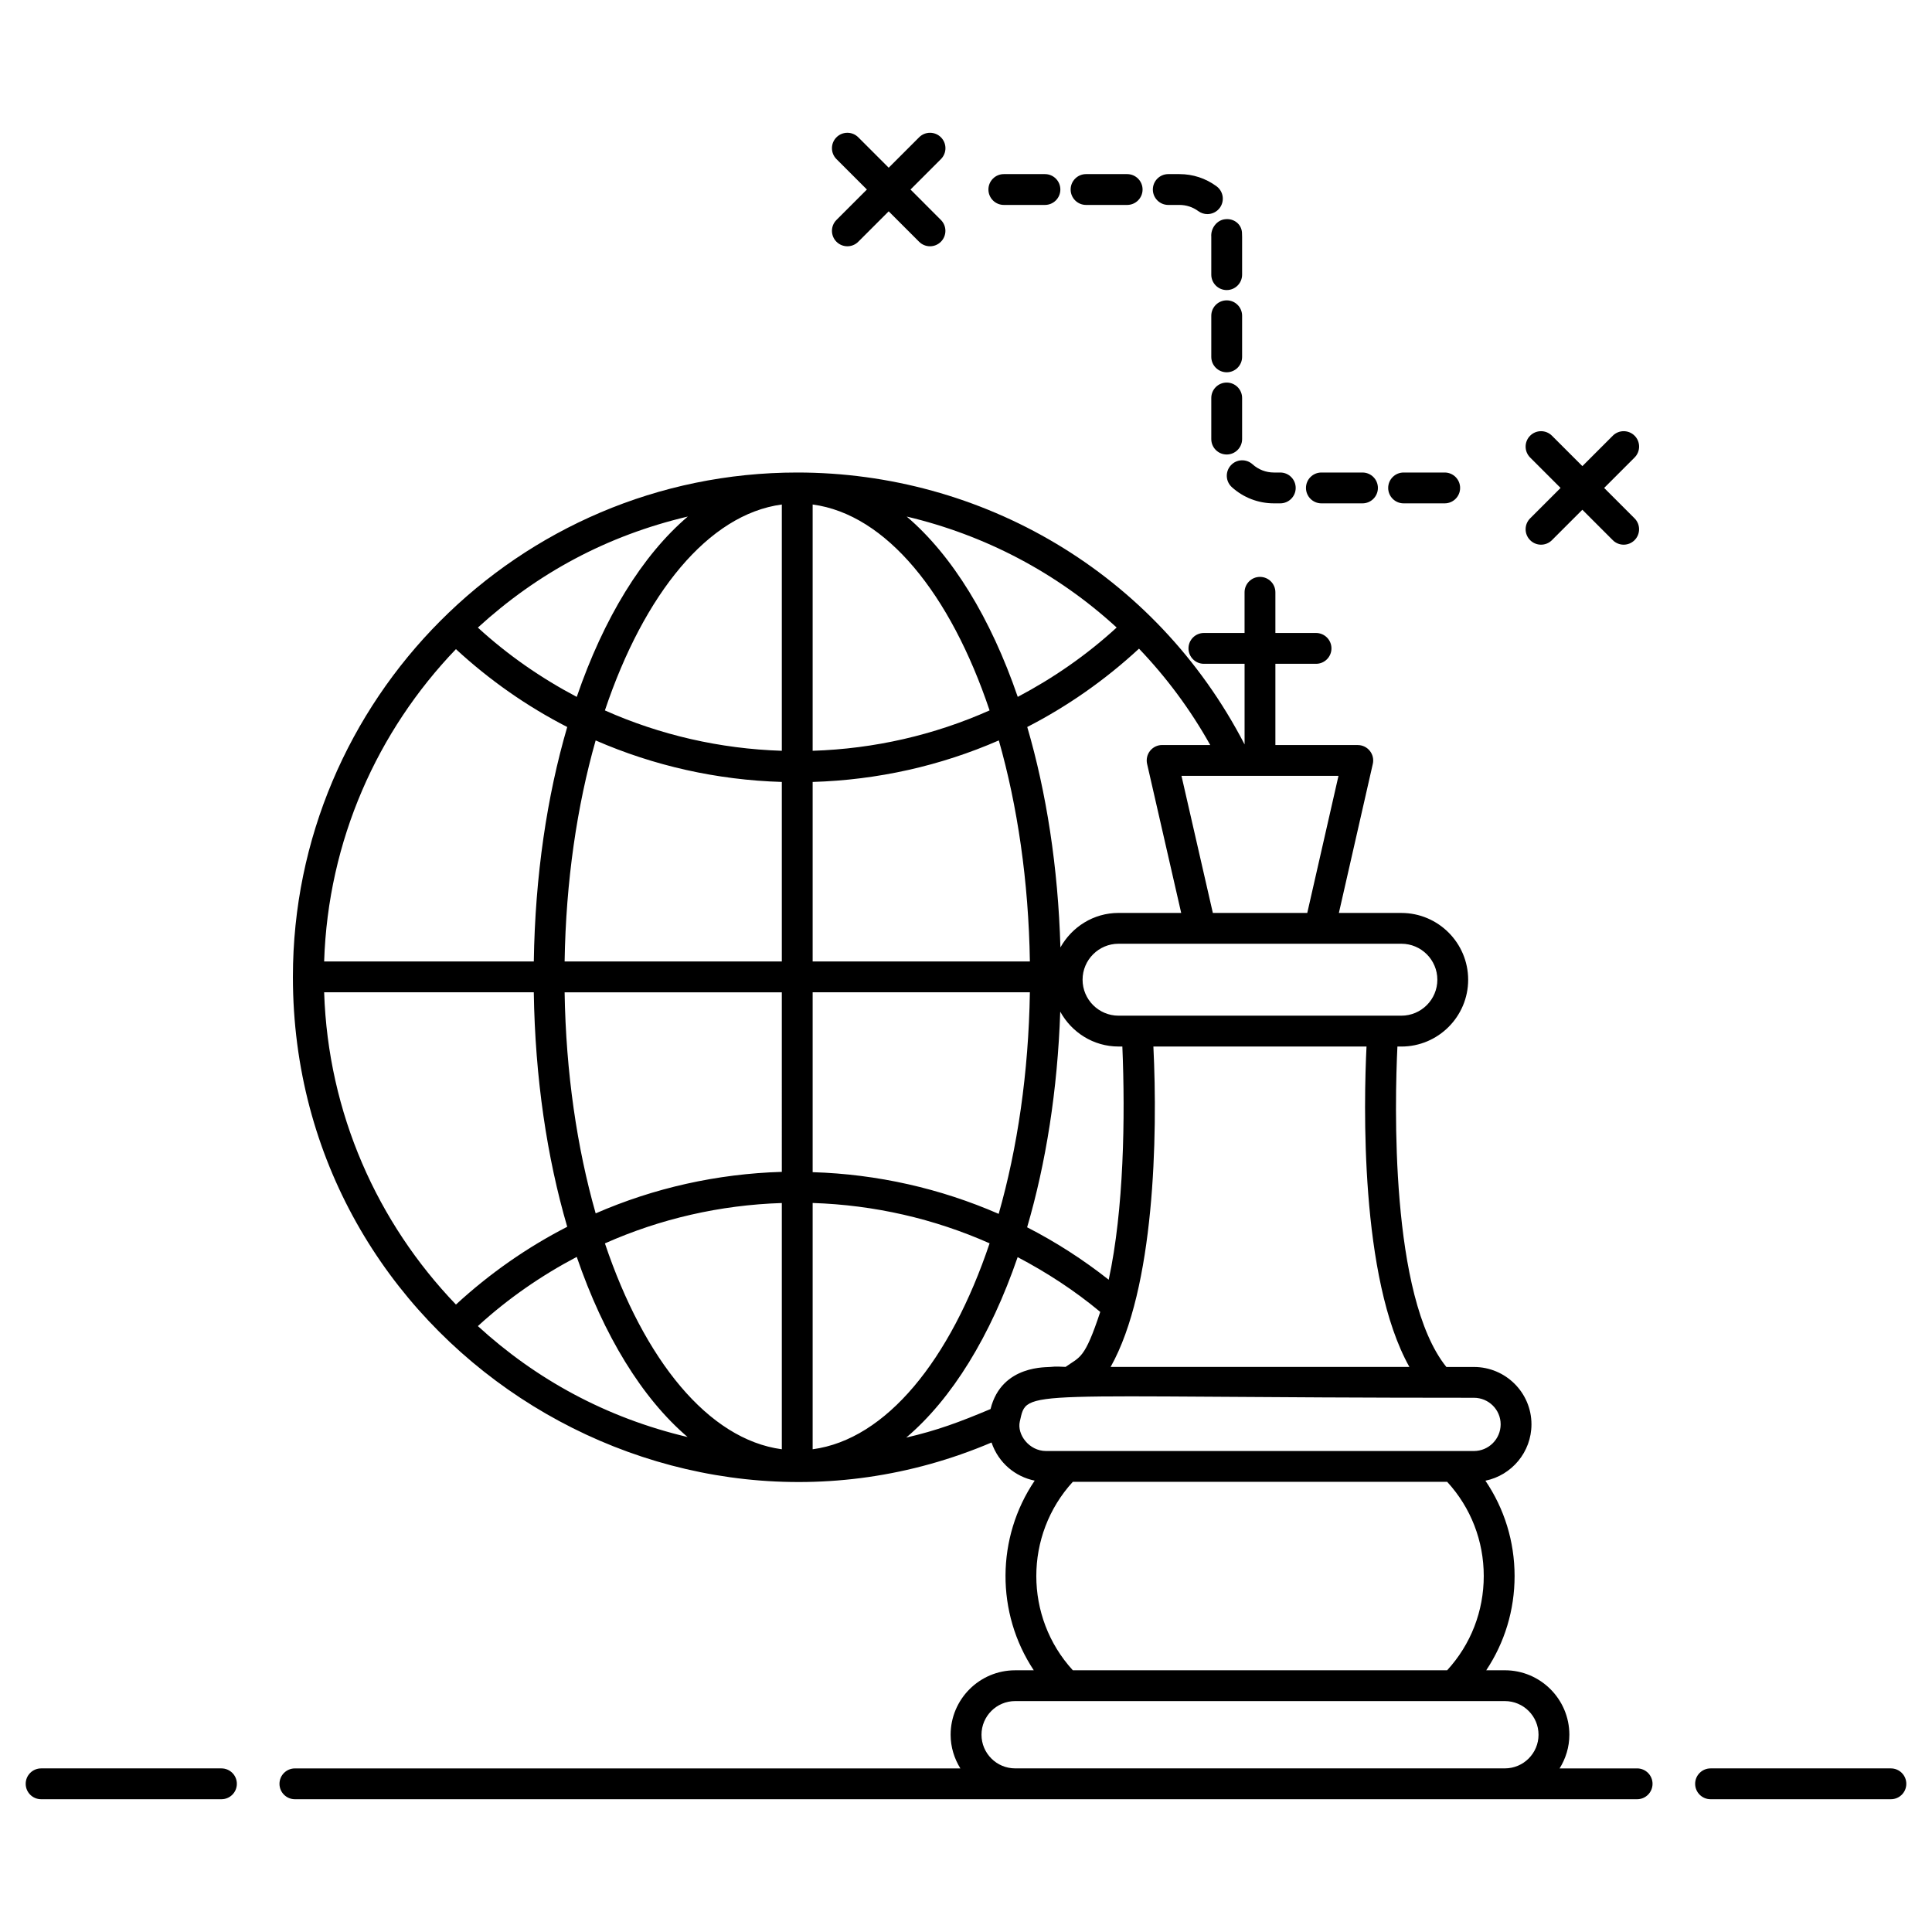 <svg height='100px' width='100px'  fill="#000000" xmlns="http://www.w3.org/2000/svg" xmlns:xlink="http://www.w3.org/1999/xlink" version="1.1" x="0px" y="0px" viewBox="0 0 94 94" enable-background="new 0 0 94 94" xml:space="preserve"><g><g><path d="M10.774,86.04H2c-0.414,0-0.75,0.336-0.75,0.75s0.336,0.75,0.75,0.75h8.774    c0.414,0,0.75-0.336,0.75-0.75S11.188,86.04,10.774,86.04z"></path></g><g><path d="M92,86.04h-8.774c-0.414,0-0.75,0.336-0.75,0.75s0.336,0.75,0.75,0.75H92c0.414,0,0.75-0.336,0.75-0.75    S92.414,86.04,92,86.04z"></path></g><g><path d="M14.348,87.54c8.087,0,57.005,0,65.305,0c0.414,0,0.75-0.336,0.75-0.75s-0.336-0.75-0.75-0.75h-3.771    c0.295-0.478,0.474-1.035,0.474-1.637c0-1.73-1.407-3.137-3.138-3.137h-0.907    c0.897-1.347,1.38-2.928,1.38-4.584c0-1.679-0.498-3.281-1.42-4.64    c1.277-0.26,2.241-1.391,2.241-2.743c0-1.539-1.256-2.79-2.8-2.79h-1.34    c-2.757-3.419-2.51-12.942-2.382-15.59h0.192c1.792,0,3.25-1.458,3.25-3.25s-1.458-3.25-3.25-3.25h-3.04    l1.651-7.253c0.051-0.223-0.003-0.456-0.146-0.634c-0.142-0.178-0.357-0.282-0.586-0.282h-4.008    v-3.953h1.978c0.414,0,0.75-0.336,0.75-0.75s-0.336-0.75-0.75-0.75h-1.978v-1.979c0-0.414-0.336-0.75-0.75-0.75    s-0.75,0.336-0.75,0.75v1.979H58.575c-0.414,0-0.75,0.336-0.75,0.75s0.336,0.75,0.75,0.75h1.979v3.922    c-4.349-8.396-12.822-13.229-21.762-13.229c-13.594,0-24.536,11.074-24.541,24.531    c0,0.004-0.002,0.007-0.002,0.011c0,0.004,0.002,0.007,0.002,0.011    c0.009,17.711,18.207,29.352,33.991,22.641c0.342,1.002,1.161,1.664,2.1,1.855    c-1.877,2.774-1.894,6.44-0.044,9.228h-0.909c-1.729,0-3.137,1.407-3.137,3.137    c0,0.602,0.179,1.159,0.474,1.637H14.348c-0.414,0-0.75,0.336-0.75,0.75S13.934,87.54,14.348,87.54z     M33.465,25.132c-2.22,1.891-4.088,4.94-5.404,8.775c-1.723-0.909-3.345-2.028-4.811-3.372    C26.153,27.883,29.529,26.061,33.465,25.132z M22.183,31.584c1.646,1.518,3.465,2.788,5.415,3.788    c-0.984,3.363-1.563,7.239-1.626,11.407H15.771C15.96,40.892,18.366,35.559,22.183,31.584z     M15.771,48.279h10.2c0.063,4.169,0.643,8.045,1.627,11.409c-1.949,1-3.768,2.268-5.414,3.784    C18.368,59.498,15.961,54.166,15.771,48.279z M23.251,64.52c1.466-1.342,3.087-2.459,4.81-3.367    c1.314,3.828,3.178,6.874,5.394,8.765C29.484,68.979,26.075,67.104,23.251,64.52z M38.039,70.513    c-3.573-0.478-6.698-4.336-8.607-10.017c2.687-1.195,5.596-1.867,8.607-1.964V70.513z M38.039,57.016    c-3.163,0.095-6.226,0.786-9.057,2.02c-0.907-3.185-1.449-6.848-1.511-10.756h10.568V57.016z     M38.039,46.779H27.471c0.062-3.907,0.604-7.569,1.51-10.754c2.831,1.234,5.894,1.925,9.058,2.02    V46.779z M38.039,36.529c-3.012-0.096-5.921-0.769-8.608-1.964    c1.909-5.683,5.035-9.541,8.608-10.019V36.529z M68.573,66.507H54.036    c2.142-3.805,2.296-11.234,2.081-15.59H66.487C66.355,53.603,66.148,62.182,68.573,66.507z     M53.943,62.264c-1.245-0.981-2.572-1.835-3.969-2.551c0.914-3.115,1.481-6.67,1.611-10.492    c0.553,1.006,1.61,1.697,2.837,1.697h0.185C54.752,54.361,54.68,58.866,53.943,62.264z     M68.183,45.917c0.965,0,1.75,0.785,1.75,1.75s-0.785,1.75-1.75,1.75c-2.793,0-10.971,0-13.761,0    c-0.965,0-1.75-0.785-1.75-1.75s0.785-1.75,1.75-1.75C55.104,45.917,68.283,45.917,68.183,45.917z     M65.123,37.748l-1.519,6.67h-1.132h-3.462l-1.526-6.67C58.19,37.748,65.596,37.748,65.123,37.748z     M58.883,36.248h-2.34c-0.229,0-0.444,0.104-0.587,0.283c-0.142,0.178-0.195,0.412-0.145,0.635    l1.659,7.252h-3.049c-1.219,0-2.271,0.683-2.827,1.678c-0.113-3.91-0.684-7.545-1.614-10.725    c1.958-1.006,3.786-2.284,5.437-3.811C56.746,32.951,57.916,34.517,58.883,36.248z M54.33,30.532    c-1.466,1.345-3.088,2.464-4.812,3.374c-1.316-3.834-3.184-6.882-5.403-8.773    C47.901,26.028,51.41,27.853,54.33,30.532z M39.539,24.546c3.573,0.478,6.699,4.336,8.608,10.018    c-2.687,1.196-5.596,1.869-8.608,1.965V24.546z M39.539,38.045c3.164-0.095,6.227-0.786,9.058-2.021    c0.907,3.185,1.449,6.848,1.511,10.755H39.539V38.045z M39.539,48.279h10.569    c-0.062,3.918-0.607,7.59-1.518,10.781c-2.841-1.238-5.907-1.934-9.051-2.029V48.279z     M39.539,70.513V58.53c2.993,0.097,5.912,0.765,8.609,1.963    C46.239,66.176,43.113,70.035,39.539,70.513z M48.194,68.556c-1.527,0.643-2.604,1.041-4.102,1.389    c2.227-1.888,4.101-4.939,5.421-8.78c1.419,0.747,2.773,1.626,4.019,2.665    c-0.763,2.305-0.977,2.172-1.687,2.675c-0.591-0.031-0.608-0.003-0.734,0.002    C51.011,66.539,48.737,66.363,48.194,68.556z M49.618,69.163c0.383-1.65-0.262-1.155,22.095-1.155    c0.717,0,1.3,0.579,1.3,1.29c0,0.717-0.583,1.3-1.3,1.3c-6.07,0-14.66,0-20.82,0    C50.068,70.597,49.474,69.793,49.618,69.163z M72.191,76.681c0,1.713-0.63,3.329-1.78,4.584H52.197    c-2.368-2.588-2.368-6.58,0-9.168h18.214C71.562,73.352,72.191,74.968,72.191,76.681z     M49.391,82.765c8.861,0,14.858,0,23.827,0c0.903,0,1.638,0.734,1.638,1.637s-0.734,1.637-1.638,1.637    H49.391c-0.902,0-1.637-0.734-1.637-1.637S48.488,82.765,49.391,82.765z"></path></g><g><path d="M45.78,6.68c-0.293-0.293-0.768-0.293-1.061,0l-1.48,1.48l-1.48-1.48    c-0.293-0.293-0.768-0.293-1.061,0s-0.293,0.768,0,1.061l1.48,1.48l-1.48,1.48    c-0.293,0.293-0.293,0.768,0,1.061c0.146,0.146,0.338,0.22,0.53,0.22s0.384-0.073,0.53-0.22    l1.48-1.48l1.48,1.48c0.146,0.146,0.338,0.22,0.53,0.22s0.384-0.073,0.53-0.22    c0.293-0.293,0.293-0.768,0-1.061L44.3,9.221l1.48-1.48C46.073,7.448,46.073,6.973,45.78,6.68    z"></path></g><g><path d="M79.53,21.199c-0.293-0.293-0.768-0.293-1.061,0l-1.48,1.48l-1.48-1.48    c-0.293-0.293-0.768-0.293-1.061,0s-0.293,0.768,0,1.061l1.48,1.48l-1.48,1.48    c-0.293,0.293-0.293,0.768,0,1.061c0.146,0.146,0.338,0.22,0.53,0.22s0.384-0.073,0.53-0.22    l1.48-1.48l1.48,1.48c0.146,0.146,0.338,0.22,0.53,0.22s0.384-0.073,0.53-0.22    c0.293-0.293,0.293-0.768,0-1.061l-1.48-1.48l1.48-1.48    C79.823,21.967,79.823,21.492,79.53,21.199z"></path></g><g><path d="M52.841,8.471c-0.414,0-0.75,0.336-0.75,0.75s0.336,0.75,0.75,0.75h2c0.414,0,0.75-0.336,0.75-0.75    s-0.336-0.75-0.75-0.75H52.841z"></path></g><g><path d="M59.684,14.613c-0.414,0-0.75,0.336-0.75,0.75v2c0,0.414,0.336,0.75,0.75,0.75s0.75-0.336,0.75-0.75v-2    C60.434,14.949,60.098,14.613,59.684,14.613z"></path></g><g><path d="M60.434,11.533c0.001-0.077-0.001-0.152-0.007-0.227c-0.032-0.413-0.404-0.684-0.804-0.641    c-0.413,0.031-0.721,0.441-0.689,0.854v1.844c0,0.414,0.336,0.75,0.75,0.75s0.75-0.336,0.75-0.75V11.533z"></path></g><g><path d="M64.291,22.99c-0.414,0-0.75,0.336-0.75,0.75s0.336,0.75,0.75,0.75h2c0.414,0,0.75-0.336,0.75-0.75    s-0.336-0.75-0.75-0.75H64.291z"></path></g><g><path d="M68.291,22.99c-0.414,0-0.75,0.336-0.75,0.75s0.336,0.75,0.75,0.75h2c0.414,0,0.75-0.336,0.75-0.75    s-0.336-0.75-0.75-0.75H68.291z"></path></g><g><path d="M48.841,8.471c-0.414,0-0.75,0.336-0.75,0.75s0.336,0.75,0.75,0.75h2c0.414,0,0.75-0.336,0.75-0.75    s-0.336-0.75-0.75-0.75H48.841z"></path></g><g><path d="M59.684,22.113c0.414,0,0.75-0.336,0.75-0.75v-2c0-0.414-0.336-0.75-0.75-0.75s-0.75,0.336-0.75,0.75v2    C58.934,21.777,59.27,22.113,59.684,22.113z"></path></g><g><path d="M61.981,24.49h0.31c0.414,0,0.75-0.336,0.75-0.75s-0.336-0.75-0.75-0.75h-0.309    c-0.386-0-0.755-0.142-1.04-0.4c-0.308-0.278-0.782-0.255-1.059,0.053    c-0.278,0.307-0.255,0.781,0.053,1.06C60.496,24.21,61.223,24.49,61.981,24.49z"></path></g><g><path d="M57.385,8.471h-0.544c-0.414,0-0.75,0.336-0.75,0.75s0.336,0.75,0.75,0.75h0.544    c0.333,0,0.649,0.104,0.916,0.3c0.134,0.098,0.29,0.146,0.443,0.146    c0.23,0,0.458-0.106,0.605-0.306c0.245-0.334,0.174-0.803-0.16-1.048    C58.663,8.675,58.039,8.471,57.385,8.471z"></path></g></g></svg>